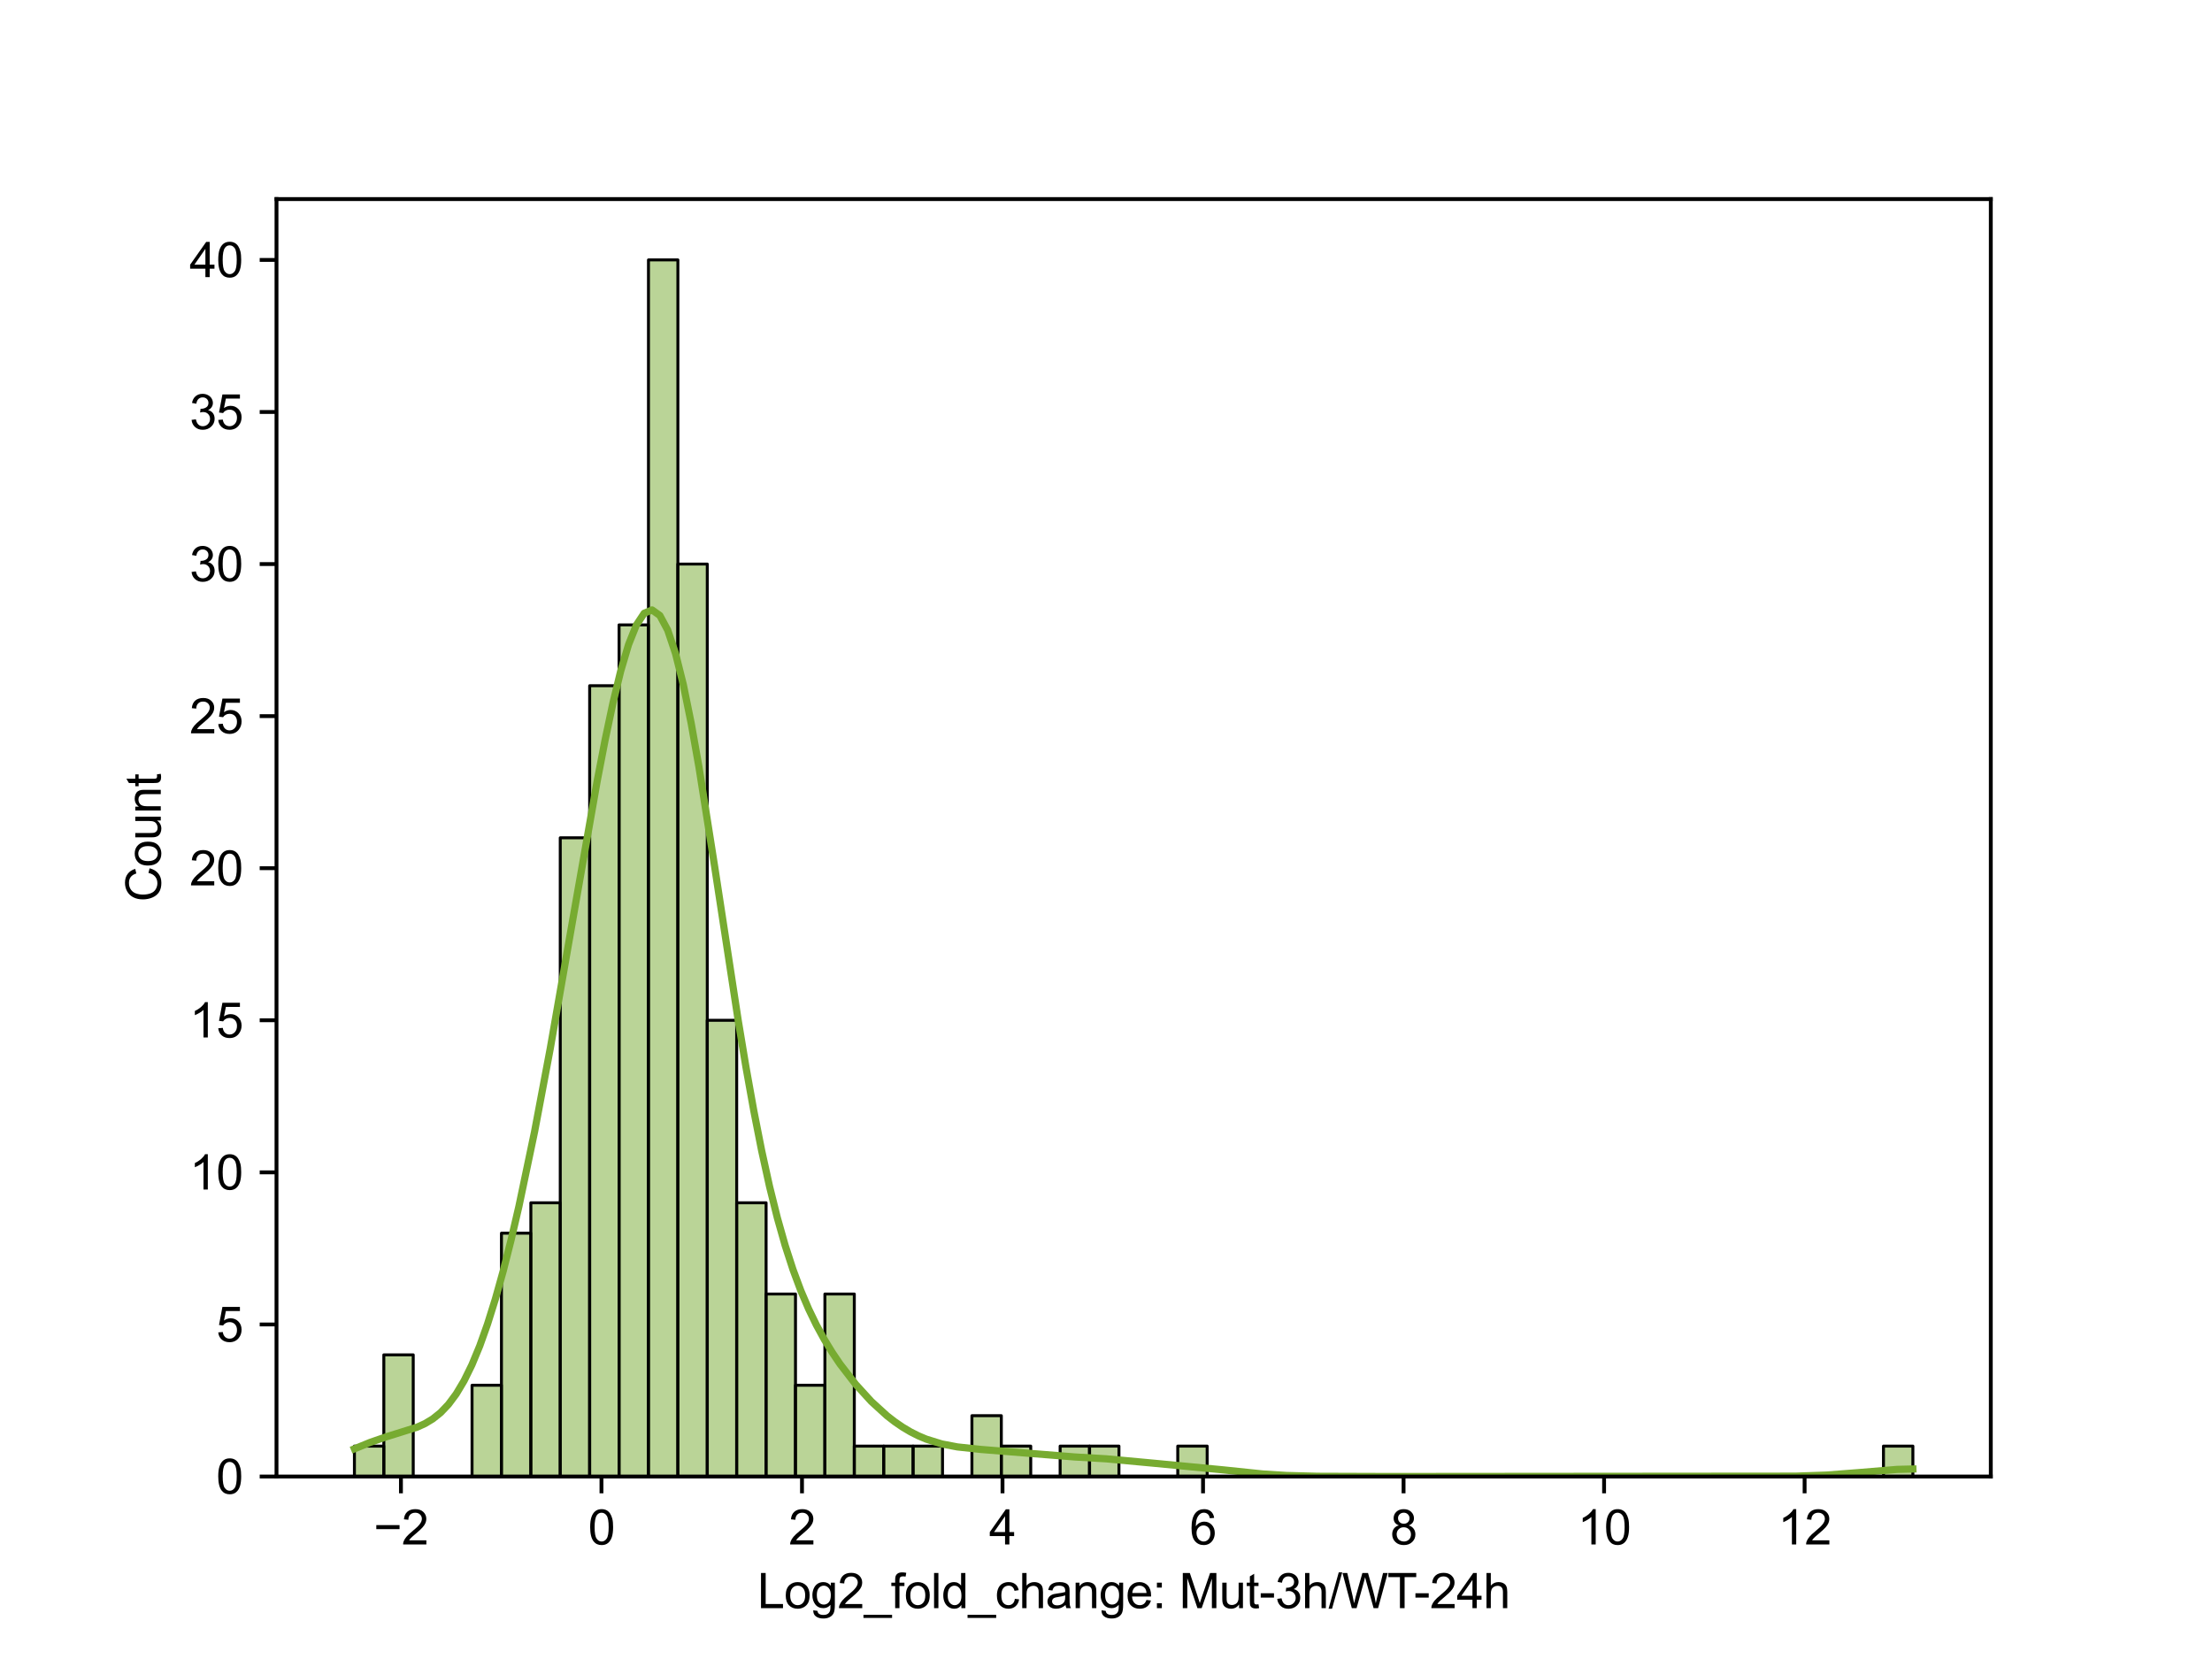 <?xml version="1.0" encoding="utf-8" standalone="no"?>
<!DOCTYPE svg PUBLIC "-//W3C//DTD SVG 1.1//EN"
  "http://www.w3.org/Graphics/SVG/1.1/DTD/svg11.dtd">
<svg xmlns:xlink="http://www.w3.org/1999/xlink" width="460.8pt" height="345.6pt" viewBox="0 0 460.8 345.6" xmlns="http://www.w3.org/2000/svg" version="1.1">
 <defs>
  <style type="text/css">*{stroke-linejoin: round; stroke-linecap: butt}</style>
 </defs>
 <g id="figure_1">
  <g id="patch_1">
   <path d="M 0 345.6 
L 460.8 345.6 
L 460.8 0 
L 0 0 
z
" style="fill: #ffffff"/>
  </g>
  <g id="axes_1">
   <g id="patch_2">
    <path d="M 57.6 307.584 
L 414.72 307.584 
L 414.72 41.472 
L 57.6 41.472 
z
" style="fill: #ffffff"/>
   </g>
   <g id="patch_3">
    <path d="M 73.833 307.584 
L 79.958 307.584 
L 79.958 301.248 
L 73.833 301.248 
z
" clip-path="url(#pc9091c7817)" style="fill: #77ab31; fill-opacity: 0.5; stroke: #000000; stroke-width: 0.613; stroke-linejoin: miter"/>
   </g>
   <g id="patch_4">
    <path d="M 79.958 307.584 
L 86.084 307.584 
L 86.084 282.24 
L 79.958 282.24 
z
" clip-path="url(#pc9091c7817)" style="fill: #77ab31; fill-opacity: 0.5; stroke: #000000; stroke-width: 0.613; stroke-linejoin: miter"/>
   </g>
   <g id="patch_5">
    <path d="M 86.084 307.584 
L 92.209 307.584 
L 92.209 307.584 
L 86.084 307.584 
z
" clip-path="url(#pc9091c7817)" style="fill: #77ab31; fill-opacity: 0.5; stroke: #000000; stroke-width: 0.613; stroke-linejoin: miter"/>
   </g>
   <g id="patch_6">
    <path d="M 92.209 307.584 
L 98.335 307.584 
L 98.335 307.584 
L 92.209 307.584 
z
" clip-path="url(#pc9091c7817)" style="fill: #77ab31; fill-opacity: 0.5; stroke: #000000; stroke-width: 0.613; stroke-linejoin: miter"/>
   </g>
   <g id="patch_7">
    <path d="M 98.335 307.584 
L 104.461 307.584 
L 104.461 288.576 
L 98.335 288.576 
z
" clip-path="url(#pc9091c7817)" style="fill: #77ab31; fill-opacity: 0.5; stroke: #000000; stroke-width: 0.613; stroke-linejoin: miter"/>
   </g>
   <g id="patch_8">
    <path d="M 104.461 307.584 
L 110.586 307.584 
L 110.586 256.896 
L 104.461 256.896 
z
" clip-path="url(#pc9091c7817)" style="fill: #77ab31; fill-opacity: 0.5; stroke: #000000; stroke-width: 0.613; stroke-linejoin: miter"/>
   </g>
   <g id="patch_9">
    <path d="M 110.586 307.584 
L 116.712 307.584 
L 116.712 250.56 
L 110.586 250.56 
z
" clip-path="url(#pc9091c7817)" style="fill: #77ab31; fill-opacity: 0.5; stroke: #000000; stroke-width: 0.613; stroke-linejoin: miter"/>
   </g>
   <g id="patch_10">
    <path d="M 116.712 307.584 
L 122.837 307.584 
L 122.837 174.528 
L 116.712 174.528 
z
" clip-path="url(#pc9091c7817)" style="fill: #77ab31; fill-opacity: 0.5; stroke: #000000; stroke-width: 0.613; stroke-linejoin: miter"/>
   </g>
   <g id="patch_11">
    <path d="M 122.837 307.584 
L 128.963 307.584 
L 128.963 142.848 
L 122.837 142.848 
z
" clip-path="url(#pc9091c7817)" style="fill: #77ab31; fill-opacity: 0.5; stroke: #000000; stroke-width: 0.613; stroke-linejoin: miter"/>
   </g>
   <g id="patch_12">
    <path d="M 128.963 307.584 
L 135.088 307.584 
L 135.088 130.176 
L 128.963 130.176 
z
" clip-path="url(#pc9091c7817)" style="fill: #77ab31; fill-opacity: 0.5; stroke: #000000; stroke-width: 0.613; stroke-linejoin: miter"/>
   </g>
   <g id="patch_13">
    <path d="M 135.088 307.584 
L 141.214 307.584 
L 141.214 54.144 
L 135.088 54.144 
z
" clip-path="url(#pc9091c7817)" style="fill: #77ab31; fill-opacity: 0.5; stroke: #000000; stroke-width: 0.613; stroke-linejoin: miter"/>
   </g>
   <g id="patch_14">
    <path d="M 141.214 307.584 
L 147.339 307.584 
L 147.339 117.504 
L 141.214 117.504 
z
" clip-path="url(#pc9091c7817)" style="fill: #77ab31; fill-opacity: 0.5; stroke: #000000; stroke-width: 0.613; stroke-linejoin: miter"/>
   </g>
   <g id="patch_15">
    <path d="M 147.339 307.584 
L 153.465 307.584 
L 153.465 212.544 
L 147.339 212.544 
z
" clip-path="url(#pc9091c7817)" style="fill: #77ab31; fill-opacity: 0.5; stroke: #000000; stroke-width: 0.613; stroke-linejoin: miter"/>
   </g>
   <g id="patch_16">
    <path d="M 153.465 307.584 
L 159.591 307.584 
L 159.591 250.56 
L 153.465 250.56 
z
" clip-path="url(#pc9091c7817)" style="fill: #77ab31; fill-opacity: 0.5; stroke: #000000; stroke-width: 0.613; stroke-linejoin: miter"/>
   </g>
   <g id="patch_17">
    <path d="M 159.591 307.584 
L 165.716 307.584 
L 165.716 269.568 
L 159.591 269.568 
z
" clip-path="url(#pc9091c7817)" style="fill: #77ab31; fill-opacity: 0.5; stroke: #000000; stroke-width: 0.613; stroke-linejoin: miter"/>
   </g>
   <g id="patch_18">
    <path d="M 165.716 307.584 
L 171.842 307.584 
L 171.842 288.576 
L 165.716 288.576 
z
" clip-path="url(#pc9091c7817)" style="fill: #77ab31; fill-opacity: 0.5; stroke: #000000; stroke-width: 0.613; stroke-linejoin: miter"/>
   </g>
   <g id="patch_19">
    <path d="M 171.842 307.584 
L 177.967 307.584 
L 177.967 269.568 
L 171.842 269.568 
z
" clip-path="url(#pc9091c7817)" style="fill: #77ab31; fill-opacity: 0.5; stroke: #000000; stroke-width: 0.613; stroke-linejoin: miter"/>
   </g>
   <g id="patch_20">
    <path d="M 177.967 307.584 
L 184.093 307.584 
L 184.093 301.248 
L 177.967 301.248 
z
" clip-path="url(#pc9091c7817)" style="fill: #77ab31; fill-opacity: 0.5; stroke: #000000; stroke-width: 0.613; stroke-linejoin: miter"/>
   </g>
   <g id="patch_21">
    <path d="M 184.093 307.584 
L 190.218 307.584 
L 190.218 301.248 
L 184.093 301.248 
z
" clip-path="url(#pc9091c7817)" style="fill: #77ab31; fill-opacity: 0.5; stroke: #000000; stroke-width: 0.613; stroke-linejoin: miter"/>
   </g>
   <g id="patch_22">
    <path d="M 190.218 307.584 
L 196.344 307.584 
L 196.344 301.248 
L 190.218 301.248 
z
" clip-path="url(#pc9091c7817)" style="fill: #77ab31; fill-opacity: 0.5; stroke: #000000; stroke-width: 0.613; stroke-linejoin: miter"/>
   </g>
   <g id="patch_23">
    <path d="M 196.344 307.584 
L 202.469 307.584 
L 202.469 307.584 
L 196.344 307.584 
z
" clip-path="url(#pc9091c7817)" style="fill: #77ab31; fill-opacity: 0.5; stroke: #000000; stroke-width: 0.613; stroke-linejoin: miter"/>
   </g>
   <g id="patch_24">
    <path d="M 202.469 307.584 
L 208.595 307.584 
L 208.595 294.912 
L 202.469 294.912 
z
" clip-path="url(#pc9091c7817)" style="fill: #77ab31; fill-opacity: 0.5; stroke: #000000; stroke-width: 0.613; stroke-linejoin: miter"/>
   </g>
   <g id="patch_25">
    <path d="M 208.595 307.584 
L 214.721 307.584 
L 214.721 301.248 
L 208.595 301.248 
z
" clip-path="url(#pc9091c7817)" style="fill: #77ab31; fill-opacity: 0.5; stroke: #000000; stroke-width: 0.613; stroke-linejoin: miter"/>
   </g>
   <g id="patch_26">
    <path d="M 214.721 307.584 
L 220.846 307.584 
L 220.846 307.584 
L 214.721 307.584 
z
" clip-path="url(#pc9091c7817)" style="fill: #77ab31; fill-opacity: 0.5; stroke: #000000; stroke-width: 0.613; stroke-linejoin: miter"/>
   </g>
   <g id="patch_27">
    <path d="M 220.846 307.584 
L 226.972 307.584 
L 226.972 301.248 
L 220.846 301.248 
z
" clip-path="url(#pc9091c7817)" style="fill: #77ab31; fill-opacity: 0.5; stroke: #000000; stroke-width: 0.613; stroke-linejoin: miter"/>
   </g>
   <g id="patch_28">
    <path d="M 226.972 307.584 
L 233.097 307.584 
L 233.097 301.248 
L 226.972 301.248 
z
" clip-path="url(#pc9091c7817)" style="fill: #77ab31; fill-opacity: 0.5; stroke: #000000; stroke-width: 0.613; stroke-linejoin: miter"/>
   </g>
   <g id="patch_29">
    <path d="M 233.097 307.584 
L 239.223 307.584 
L 239.223 307.584 
L 233.097 307.584 
z
" clip-path="url(#pc9091c7817)" style="fill: #77ab31; fill-opacity: 0.5; stroke: #000000; stroke-width: 0.613; stroke-linejoin: miter"/>
   </g>
   <g id="patch_30">
    <path d="M 239.223 307.584 
L 245.348 307.584 
L 245.348 307.584 
L 239.223 307.584 
z
" clip-path="url(#pc9091c7817)" style="fill: #77ab31; fill-opacity: 0.5; stroke: #000000; stroke-width: 0.613; stroke-linejoin: miter"/>
   </g>
   <g id="patch_31">
    <path d="M 245.348 307.584 
L 251.474 307.584 
L 251.474 301.248 
L 245.348 301.248 
z
" clip-path="url(#pc9091c7817)" style="fill: #77ab31; fill-opacity: 0.5; stroke: #000000; stroke-width: 0.613; stroke-linejoin: miter"/>
   </g>
   <g id="patch_32">
    <path d="M 251.474 307.584 
L 257.599 307.584 
L 257.599 307.584 
L 251.474 307.584 
z
" clip-path="url(#pc9091c7817)" style="fill: #77ab31; fill-opacity: 0.5; stroke: #000000; stroke-width: 0.613; stroke-linejoin: miter"/>
   </g>
   <g id="patch_33">
    <path d="M 257.599 307.584 
L 263.725 307.584 
L 263.725 307.584 
L 257.599 307.584 
z
" clip-path="url(#pc9091c7817)" style="fill: #77ab31; fill-opacity: 0.5; stroke: #000000; stroke-width: 0.613; stroke-linejoin: miter"/>
   </g>
   <g id="patch_34">
    <path d="M 263.725 307.584 
L 269.851 307.584 
L 269.851 307.584 
L 263.725 307.584 
z
" clip-path="url(#pc9091c7817)" style="fill: #77ab31; fill-opacity: 0.5; stroke: #000000; stroke-width: 0.613; stroke-linejoin: miter"/>
   </g>
   <g id="patch_35">
    <path d="M 269.851 307.584 
L 275.976 307.584 
L 275.976 307.584 
L 269.851 307.584 
z
" clip-path="url(#pc9091c7817)" style="fill: #77ab31; fill-opacity: 0.5; stroke: #000000; stroke-width: 0.613; stroke-linejoin: miter"/>
   </g>
   <g id="patch_36">
    <path d="M 275.976 307.584 
L 282.102 307.584 
L 282.102 307.584 
L 275.976 307.584 
z
" clip-path="url(#pc9091c7817)" style="fill: #77ab31; fill-opacity: 0.5; stroke: #000000; stroke-width: 0.613; stroke-linejoin: miter"/>
   </g>
   <g id="patch_37">
    <path d="M 282.102 307.584 
L 288.227 307.584 
L 288.227 307.584 
L 282.102 307.584 
z
" clip-path="url(#pc9091c7817)" style="fill: #77ab31; fill-opacity: 0.5; stroke: #000000; stroke-width: 0.613; stroke-linejoin: miter"/>
   </g>
   <g id="patch_38">
    <path d="M 288.227 307.584 
L 294.353 307.584 
L 294.353 307.584 
L 288.227 307.584 
z
" clip-path="url(#pc9091c7817)" style="fill: #77ab31; fill-opacity: 0.5; stroke: #000000; stroke-width: 0.613; stroke-linejoin: miter"/>
   </g>
   <g id="patch_39">
    <path d="M 294.353 307.584 
L 300.478 307.584 
L 300.478 307.584 
L 294.353 307.584 
z
" clip-path="url(#pc9091c7817)" style="fill: #77ab31; fill-opacity: 0.5; stroke: #000000; stroke-width: 0.613; stroke-linejoin: miter"/>
   </g>
   <g id="patch_40">
    <path d="M 300.478 307.584 
L 306.604 307.584 
L 306.604 307.584 
L 300.478 307.584 
z
" clip-path="url(#pc9091c7817)" style="fill: #77ab31; fill-opacity: 0.5; stroke: #000000; stroke-width: 0.613; stroke-linejoin: miter"/>
   </g>
   <g id="patch_41">
    <path d="M 306.604 307.584 
L 312.729 307.584 
L 312.729 307.584 
L 306.604 307.584 
z
" clip-path="url(#pc9091c7817)" style="fill: #77ab31; fill-opacity: 0.5; stroke: #000000; stroke-width: 0.613; stroke-linejoin: miter"/>
   </g>
   <g id="patch_42">
    <path d="M 312.729 307.584 
L 318.855 307.584 
L 318.855 307.584 
L 312.729 307.584 
z
" clip-path="url(#pc9091c7817)" style="fill: #77ab31; fill-opacity: 0.5; stroke: #000000; stroke-width: 0.613; stroke-linejoin: miter"/>
   </g>
   <g id="patch_43">
    <path d="M 318.855 307.584 
L 324.981 307.584 
L 324.981 307.584 
L 318.855 307.584 
z
" clip-path="url(#pc9091c7817)" style="fill: #77ab31; fill-opacity: 0.5; stroke: #000000; stroke-width: 0.613; stroke-linejoin: miter"/>
   </g>
   <g id="patch_44">
    <path d="M 324.981 307.584 
L 331.106 307.584 
L 331.106 307.584 
L 324.981 307.584 
z
" clip-path="url(#pc9091c7817)" style="fill: #77ab31; fill-opacity: 0.5; stroke: #000000; stroke-width: 0.613; stroke-linejoin: miter"/>
   </g>
   <g id="patch_45">
    <path d="M 331.106 307.584 
L 337.232 307.584 
L 337.232 307.584 
L 331.106 307.584 
z
" clip-path="url(#pc9091c7817)" style="fill: #77ab31; fill-opacity: 0.5; stroke: #000000; stroke-width: 0.613; stroke-linejoin: miter"/>
   </g>
   <g id="patch_46">
    <path d="M 337.232 307.584 
L 343.357 307.584 
L 343.357 307.584 
L 337.232 307.584 
z
" clip-path="url(#pc9091c7817)" style="fill: #77ab31; fill-opacity: 0.5; stroke: #000000; stroke-width: 0.613; stroke-linejoin: miter"/>
   </g>
   <g id="patch_47">
    <path d="M 343.357 307.584 
L 349.483 307.584 
L 349.483 307.584 
L 343.357 307.584 
z
" clip-path="url(#pc9091c7817)" style="fill: #77ab31; fill-opacity: 0.5; stroke: #000000; stroke-width: 0.613; stroke-linejoin: miter"/>
   </g>
   <g id="patch_48">
    <path d="M 349.483 307.584 
L 355.608 307.584 
L 355.608 307.584 
L 349.483 307.584 
z
" clip-path="url(#pc9091c7817)" style="fill: #77ab31; fill-opacity: 0.5; stroke: #000000; stroke-width: 0.613; stroke-linejoin: miter"/>
   </g>
   <g id="patch_49">
    <path d="M 355.608 307.584 
L 361.734 307.584 
L 361.734 307.584 
L 355.608 307.584 
z
" clip-path="url(#pc9091c7817)" style="fill: #77ab31; fill-opacity: 0.5; stroke: #000000; stroke-width: 0.613; stroke-linejoin: miter"/>
   </g>
   <g id="patch_50">
    <path d="M 361.734 307.584 
L 367.859 307.584 
L 367.859 307.584 
L 361.734 307.584 
z
" clip-path="url(#pc9091c7817)" style="fill: #77ab31; fill-opacity: 0.5; stroke: #000000; stroke-width: 0.613; stroke-linejoin: miter"/>
   </g>
   <g id="patch_51">
    <path d="M 367.859 307.584 
L 373.985 307.584 
L 373.985 307.584 
L 367.859 307.584 
z
" clip-path="url(#pc9091c7817)" style="fill: #77ab31; fill-opacity: 0.5; stroke: #000000; stroke-width: 0.613; stroke-linejoin: miter"/>
   </g>
   <g id="patch_52">
    <path d="M 373.985 307.584 
L 380.111 307.584 
L 380.111 307.584 
L 373.985 307.584 
z
" clip-path="url(#pc9091c7817)" style="fill: #77ab31; fill-opacity: 0.5; stroke: #000000; stroke-width: 0.613; stroke-linejoin: miter"/>
   </g>
   <g id="patch_53">
    <path d="M 380.111 307.584 
L 386.236 307.584 
L 386.236 307.584 
L 380.111 307.584 
z
" clip-path="url(#pc9091c7817)" style="fill: #77ab31; fill-opacity: 0.5; stroke: #000000; stroke-width: 0.613; stroke-linejoin: miter"/>
   </g>
   <g id="patch_54">
    <path d="M 386.236 307.584 
L 392.362 307.584 
L 392.362 307.584 
L 386.236 307.584 
z
" clip-path="url(#pc9091c7817)" style="fill: #77ab31; fill-opacity: 0.5; stroke: #000000; stroke-width: 0.613; stroke-linejoin: miter"/>
   </g>
   <g id="patch_55">
    <path d="M 392.362 307.584 
L 398.487 307.584 
L 398.487 301.248 
L 392.362 301.248 
z
" clip-path="url(#pc9091c7817)" style="fill: #77ab31; fill-opacity: 0.5; stroke: #000000; stroke-width: 0.613; stroke-linejoin: miter"/>
   </g>
   <g id="matplotlib.axis_1">
    <g id="xtick_1">
     <g id="line2d_1">
      <defs>
       <path id="m78fedecdd2" d="M 0 0 
L 0 3.5 
" style="stroke: #000000; stroke-width: 0.8"/>
      </defs>
      <g>
       <use xlink:href="#m78fedecdd2" x="83.524" y="307.584" style="stroke: #000000; stroke-width: 0.8"/>
      </g>
     </g>
     <g id="text_1">
      <!-- −2 -->
      <g transform="translate(77.824 321.742) scale(0.1 -0.1)">
       <defs>
        <path id="ArialMT-2212" d="M 3381 1997 
L 356 1997 
L 356 2522 
L 3381 2522 
L 3381 1997 
z
" transform="scale(0.016)"/>
        <path id="ArialMT-32" d="M 3222 541 
L 3222 0 
L 194 0 
Q 188 203 259 391 
Q 375 700 629 1000 
Q 884 1300 1366 1694 
Q 2113 2306 2375 2664 
Q 2638 3022 2638 3341 
Q 2638 3675 2398 3904 
Q 2159 4134 1775 4134 
Q 1369 4134 1125 3890 
Q 881 3647 878 3216 
L 300 3275 
Q 359 3922 746 4261 
Q 1134 4600 1788 4600 
Q 2447 4600 2831 4234 
Q 3216 3869 3216 3328 
Q 3216 3053 3103 2787 
Q 2991 2522 2730 2228 
Q 2469 1934 1863 1422 
Q 1356 997 1212 845 
Q 1069 694 975 541 
L 3222 541 
z
" transform="scale(0.016)"/>
       </defs>
       <use xlink:href="#ArialMT-2212"/>
       <use xlink:href="#ArialMT-32" x="58.398"/>
      </g>
     </g>
    </g>
    <g id="xtick_2">
     <g id="line2d_2">
      <g>
       <use xlink:href="#m78fedecdd2" x="125.297" y="307.584" style="stroke: #000000; stroke-width: 0.8"/>
      </g>
     </g>
     <g id="text_2">
      <!-- 0 -->
      <g transform="translate(122.517 321.742) scale(0.1 -0.1)">
       <defs>
        <path id="ArialMT-30" d="M 266 2259 
Q 266 3072 433 3567 
Q 600 4063 929 4331 
Q 1259 4600 1759 4600 
Q 2128 4600 2406 4451 
Q 2684 4303 2865 4023 
Q 3047 3744 3150 3342 
Q 3253 2941 3253 2259 
Q 3253 1453 3087 958 
Q 2922 463 2592 192 
Q 2263 -78 1759 -78 
Q 1097 -78 719 397 
Q 266 969 266 2259 
z
M 844 2259 
Q 844 1131 1108 757 
Q 1372 384 1759 384 
Q 2147 384 2411 759 
Q 2675 1134 2675 2259 
Q 2675 3391 2411 3762 
Q 2147 4134 1753 4134 
Q 1366 4134 1134 3806 
Q 844 3388 844 2259 
z
" transform="scale(0.016)"/>
       </defs>
       <use xlink:href="#ArialMT-30"/>
      </g>
     </g>
    </g>
    <g id="xtick_3">
     <g id="line2d_3">
      <g>
       <use xlink:href="#m78fedecdd2" x="167.07" y="307.584" style="stroke: #000000; stroke-width: 0.8"/>
      </g>
     </g>
     <g id="text_3">
      <!-- 2 -->
      <g transform="translate(164.289 321.742) scale(0.1 -0.1)">
       <use xlink:href="#ArialMT-32"/>
      </g>
     </g>
    </g>
    <g id="xtick_4">
     <g id="line2d_4">
      <g>
       <use xlink:href="#m78fedecdd2" x="208.842" y="307.584" style="stroke: #000000; stroke-width: 0.8"/>
      </g>
     </g>
     <g id="text_4">
      <!-- 4 -->
      <g transform="translate(206.062 321.742) scale(0.1 -0.1)">
       <defs>
        <path id="ArialMT-34" d="M 2069 0 
L 2069 1097 
L 81 1097 
L 81 1613 
L 2172 4581 
L 2631 4581 
L 2631 1613 
L 3250 1613 
L 3250 1097 
L 2631 1097 
L 2631 0 
L 2069 0 
z
M 2069 1613 
L 2069 3678 
L 634 1613 
L 2069 1613 
z
" transform="scale(0.016)"/>
       </defs>
       <use xlink:href="#ArialMT-34"/>
      </g>
     </g>
    </g>
    <g id="xtick_5">
     <g id="line2d_5">
      <g>
       <use xlink:href="#m78fedecdd2" x="250.615" y="307.584" style="stroke: #000000; stroke-width: 0.8"/>
      </g>
     </g>
     <g id="text_5">
      <!-- 6 -->
      <g transform="translate(247.834 321.742) scale(0.1 -0.1)">
       <defs>
        <path id="ArialMT-36" d="M 3184 3459 
L 2625 3416 
Q 2550 3747 2413 3897 
Q 2184 4138 1850 4138 
Q 1581 4138 1378 3988 
Q 1113 3794 959 3422 
Q 806 3050 800 2363 
Q 1003 2672 1297 2822 
Q 1591 2972 1913 2972 
Q 2475 2972 2870 2558 
Q 3266 2144 3266 1488 
Q 3266 1056 3080 686 
Q 2894 316 2569 119 
Q 2244 -78 1831 -78 
Q 1128 -78 684 439 
Q 241 956 241 2144 
Q 241 3472 731 4075 
Q 1159 4600 1884 4600 
Q 2425 4600 2770 4297 
Q 3116 3994 3184 3459 
z
M 888 1484 
Q 888 1194 1011 928 
Q 1134 663 1356 523 
Q 1578 384 1822 384 
Q 2178 384 2434 671 
Q 2691 959 2691 1453 
Q 2691 1928 2437 2201 
Q 2184 2475 1800 2475 
Q 1419 2475 1153 2201 
Q 888 1928 888 1484 
z
" transform="scale(0.016)"/>
       </defs>
       <use xlink:href="#ArialMT-36"/>
      </g>
     </g>
    </g>
    <g id="xtick_6">
     <g id="line2d_6">
      <g>
       <use xlink:href="#m78fedecdd2" x="292.388" y="307.584" style="stroke: #000000; stroke-width: 0.8"/>
      </g>
     </g>
     <g id="text_6">
      <!-- 8 -->
      <g transform="translate(289.607 321.742) scale(0.1 -0.1)">
       <defs>
        <path id="ArialMT-38" d="M 1131 2484 
Q 781 2613 612 2850 
Q 444 3088 444 3419 
Q 444 3919 803 4259 
Q 1163 4600 1759 4600 
Q 2359 4600 2725 4251 
Q 3091 3903 3091 3403 
Q 3091 3084 2923 2848 
Q 2756 2613 2416 2484 
Q 2838 2347 3058 2040 
Q 3278 1734 3278 1309 
Q 3278 722 2862 322 
Q 2447 -78 1769 -78 
Q 1091 -78 675 323 
Q 259 725 259 1325 
Q 259 1772 486 2073 
Q 713 2375 1131 2484 
z
M 1019 3438 
Q 1019 3113 1228 2906 
Q 1438 2700 1772 2700 
Q 2097 2700 2305 2904 
Q 2513 3109 2513 3406 
Q 2513 3716 2298 3927 
Q 2084 4138 1766 4138 
Q 1444 4138 1231 3931 
Q 1019 3725 1019 3438 
z
M 838 1322 
Q 838 1081 952 856 
Q 1066 631 1291 507 
Q 1516 384 1775 384 
Q 2178 384 2440 643 
Q 2703 903 2703 1303 
Q 2703 1709 2433 1975 
Q 2163 2241 1756 2241 
Q 1359 2241 1098 1978 
Q 838 1716 838 1322 
z
" transform="scale(0.016)"/>
       </defs>
       <use xlink:href="#ArialMT-38"/>
      </g>
     </g>
    </g>
    <g id="xtick_7">
     <g id="line2d_7">
      <g>
       <use xlink:href="#m78fedecdd2" x="334.16" y="307.584" style="stroke: #000000; stroke-width: 0.8"/>
      </g>
     </g>
     <g id="text_7">
      <!-- 10 -->
      <g transform="translate(328.599 321.742) scale(0.1 -0.1)">
       <defs>
        <path id="ArialMT-31" d="M 2384 0 
L 1822 0 
L 1822 3584 
Q 1619 3391 1289 3197 
Q 959 3003 697 2906 
L 697 3450 
Q 1169 3672 1522 3987 
Q 1875 4303 2022 4600 
L 2384 4600 
L 2384 0 
z
" transform="scale(0.016)"/>
       </defs>
       <use xlink:href="#ArialMT-31"/>
       <use xlink:href="#ArialMT-30" x="55.615"/>
      </g>
     </g>
    </g>
    <g id="xtick_8">
     <g id="line2d_8">
      <g>
       <use xlink:href="#m78fedecdd2" x="375.933" y="307.584" style="stroke: #000000; stroke-width: 0.8"/>
      </g>
     </g>
     <g id="text_8">
      <!-- 12 -->
      <g transform="translate(370.372 321.742) scale(0.1 -0.1)">
       <use xlink:href="#ArialMT-31"/>
       <use xlink:href="#ArialMT-32" x="55.615"/>
      </g>
     </g>
    </g>
    <g id="text_9">
     <!-- Log2_fold_change: Mut-3h/WT-24h -->
     <g transform="translate(157.782 335.009) scale(0.1 -0.1)">
      <defs>
       <path id="ArialMT-4c" d="M 469 0 
L 469 4581 
L 1075 4581 
L 1075 541 
L 3331 541 
L 3331 0 
L 469 0 
z
" transform="scale(0.016)"/>
       <path id="ArialMT-6f" d="M 213 1659 
Q 213 2581 725 3025 
Q 1153 3394 1769 3394 
Q 2453 3394 2887 2945 
Q 3322 2497 3322 1706 
Q 3322 1066 3130 698 
Q 2938 331 2570 128 
Q 2203 -75 1769 -75 
Q 1072 -75 642 372 
Q 213 819 213 1659 
z
M 791 1659 
Q 791 1022 1069 705 
Q 1347 388 1769 388 
Q 2188 388 2466 706 
Q 2744 1025 2744 1678 
Q 2744 2294 2464 2611 
Q 2184 2928 1769 2928 
Q 1347 2928 1069 2612 
Q 791 2297 791 1659 
z
" transform="scale(0.016)"/>
       <path id="ArialMT-67" d="M 319 -275 
L 866 -356 
Q 900 -609 1056 -725 
Q 1266 -881 1628 -881 
Q 2019 -881 2231 -725 
Q 2444 -569 2519 -288 
Q 2563 -116 2559 434 
Q 2191 0 1641 0 
Q 956 0 581 494 
Q 206 988 206 1678 
Q 206 2153 378 2554 
Q 550 2956 876 3175 
Q 1203 3394 1644 3394 
Q 2231 3394 2613 2919 
L 2613 3319 
L 3131 3319 
L 3131 450 
Q 3131 -325 2973 -648 
Q 2816 -972 2473 -1159 
Q 2131 -1347 1631 -1347 
Q 1038 -1347 672 -1080 
Q 306 -813 319 -275 
z
M 784 1719 
Q 784 1066 1043 766 
Q 1303 466 1694 466 
Q 2081 466 2343 764 
Q 2606 1063 2606 1700 
Q 2606 2309 2336 2618 
Q 2066 2928 1684 2928 
Q 1309 2928 1046 2623 
Q 784 2319 784 1719 
z
" transform="scale(0.016)"/>
       <path id="ArialMT-5f" d="M -97 -1272 
L -97 -866 
L 3631 -866 
L 3631 -1272 
L -97 -1272 
z
" transform="scale(0.016)"/>
       <path id="ArialMT-66" d="M 556 0 
L 556 2881 
L 59 2881 
L 59 3319 
L 556 3319 
L 556 3672 
Q 556 4006 616 4169 
Q 697 4388 901 4523 
Q 1106 4659 1475 4659 
Q 1713 4659 2000 4603 
L 1916 4113 
Q 1741 4144 1584 4144 
Q 1328 4144 1222 4034 
Q 1116 3925 1116 3625 
L 1116 3319 
L 1763 3319 
L 1763 2881 
L 1116 2881 
L 1116 0 
L 556 0 
z
" transform="scale(0.016)"/>
       <path id="ArialMT-6c" d="M 409 0 
L 409 4581 
L 972 4581 
L 972 0 
L 409 0 
z
" transform="scale(0.016)"/>
       <path id="ArialMT-64" d="M 2575 0 
L 2575 419 
Q 2259 -75 1647 -75 
Q 1250 -75 917 144 
Q 584 363 401 755 
Q 219 1147 219 1656 
Q 219 2153 384 2558 
Q 550 2963 881 3178 
Q 1213 3394 1622 3394 
Q 1922 3394 2156 3267 
Q 2391 3141 2538 2938 
L 2538 4581 
L 3097 4581 
L 3097 0 
L 2575 0 
z
M 797 1656 
Q 797 1019 1065 703 
Q 1334 388 1700 388 
Q 2069 388 2326 689 
Q 2584 991 2584 1609 
Q 2584 2291 2321 2609 
Q 2059 2928 1675 2928 
Q 1300 2928 1048 2622 
Q 797 2316 797 1656 
z
" transform="scale(0.016)"/>
       <path id="ArialMT-63" d="M 2588 1216 
L 3141 1144 
Q 3050 572 2676 248 
Q 2303 -75 1759 -75 
Q 1078 -75 664 370 
Q 250 816 250 1647 
Q 250 2184 428 2587 
Q 606 2991 970 3192 
Q 1334 3394 1763 3394 
Q 2303 3394 2647 3120 
Q 2991 2847 3088 2344 
L 2541 2259 
Q 2463 2594 2264 2762 
Q 2066 2931 1784 2931 
Q 1359 2931 1093 2626 
Q 828 2322 828 1663 
Q 828 994 1084 691 
Q 1341 388 1753 388 
Q 2084 388 2306 591 
Q 2528 794 2588 1216 
z
" transform="scale(0.016)"/>
       <path id="ArialMT-68" d="M 422 0 
L 422 4581 
L 984 4581 
L 984 2938 
Q 1378 3394 1978 3394 
Q 2347 3394 2619 3248 
Q 2891 3103 3008 2847 
Q 3125 2591 3125 2103 
L 3125 0 
L 2563 0 
L 2563 2103 
Q 2563 2525 2380 2717 
Q 2197 2909 1863 2909 
Q 1613 2909 1392 2779 
Q 1172 2650 1078 2428 
Q 984 2206 984 1816 
L 984 0 
L 422 0 
z
" transform="scale(0.016)"/>
       <path id="ArialMT-61" d="M 2588 409 
Q 2275 144 1986 34 
Q 1697 -75 1366 -75 
Q 819 -75 525 192 
Q 231 459 231 875 
Q 231 1119 342 1320 
Q 453 1522 633 1644 
Q 813 1766 1038 1828 
Q 1203 1872 1538 1913 
Q 2219 1994 2541 2106 
Q 2544 2222 2544 2253 
Q 2544 2597 2384 2738 
Q 2169 2928 1744 2928 
Q 1347 2928 1158 2789 
Q 969 2650 878 2297 
L 328 2372 
Q 403 2725 575 2942 
Q 747 3159 1072 3276 
Q 1397 3394 1825 3394 
Q 2250 3394 2515 3294 
Q 2781 3194 2906 3042 
Q 3031 2891 3081 2659 
Q 3109 2516 3109 2141 
L 3109 1391 
Q 3109 606 3145 398 
Q 3181 191 3288 0 
L 2700 0 
Q 2613 175 2588 409 
z
M 2541 1666 
Q 2234 1541 1622 1453 
Q 1275 1403 1131 1340 
Q 988 1278 909 1158 
Q 831 1038 831 891 
Q 831 666 1001 516 
Q 1172 366 1500 366 
Q 1825 366 2078 508 
Q 2331 650 2450 897 
Q 2541 1088 2541 1459 
L 2541 1666 
z
" transform="scale(0.016)"/>
       <path id="ArialMT-6e" d="M 422 0 
L 422 3319 
L 928 3319 
L 928 2847 
Q 1294 3394 1984 3394 
Q 2284 3394 2536 3286 
Q 2788 3178 2913 3003 
Q 3038 2828 3088 2588 
Q 3119 2431 3119 2041 
L 3119 0 
L 2556 0 
L 2556 2019 
Q 2556 2363 2490 2533 
Q 2425 2703 2258 2804 
Q 2091 2906 1866 2906 
Q 1506 2906 1245 2678 
Q 984 2450 984 1813 
L 984 0 
L 422 0 
z
" transform="scale(0.016)"/>
       <path id="ArialMT-65" d="M 2694 1069 
L 3275 997 
Q 3138 488 2766 206 
Q 2394 -75 1816 -75 
Q 1088 -75 661 373 
Q 234 822 234 1631 
Q 234 2469 665 2931 
Q 1097 3394 1784 3394 
Q 2450 3394 2872 2941 
Q 3294 2488 3294 1666 
Q 3294 1616 3291 1516 
L 816 1516 
Q 847 969 1125 678 
Q 1403 388 1819 388 
Q 2128 388 2347 550 
Q 2566 713 2694 1069 
z
M 847 1978 
L 2700 1978 
Q 2663 2397 2488 2606 
Q 2219 2931 1791 2931 
Q 1403 2931 1139 2672 
Q 875 2413 847 1978 
z
" transform="scale(0.016)"/>
       <path id="ArialMT-3a" d="M 578 2678 
L 578 3319 
L 1219 3319 
L 1219 2678 
L 578 2678 
z
M 578 0 
L 578 641 
L 1219 641 
L 1219 0 
L 578 0 
z
" transform="scale(0.016)"/>
       <path id="ArialMT-20" transform="scale(0.016)"/>
       <path id="ArialMT-4d" d="M 475 0 
L 475 4581 
L 1388 4581 
L 2472 1338 
Q 2622 884 2691 659 
Q 2769 909 2934 1394 
L 4031 4581 
L 4847 4581 
L 4847 0 
L 4263 0 
L 4263 3834 
L 2931 0 
L 2384 0 
L 1059 3900 
L 1059 0 
L 475 0 
z
" transform="scale(0.016)"/>
       <path id="ArialMT-75" d="M 2597 0 
L 2597 488 
Q 2209 -75 1544 -75 
Q 1250 -75 995 37 
Q 741 150 617 320 
Q 494 491 444 738 
Q 409 903 409 1263 
L 409 3319 
L 972 3319 
L 972 1478 
Q 972 1038 1006 884 
Q 1059 663 1231 536 
Q 1403 409 1656 409 
Q 1909 409 2131 539 
Q 2353 669 2445 892 
Q 2538 1116 2538 1541 
L 2538 3319 
L 3100 3319 
L 3100 0 
L 2597 0 
z
" transform="scale(0.016)"/>
       <path id="ArialMT-74" d="M 1650 503 
L 1731 6 
Q 1494 -44 1306 -44 
Q 1000 -44 831 53 
Q 663 150 594 308 
Q 525 466 525 972 
L 525 2881 
L 113 2881 
L 113 3319 
L 525 3319 
L 525 4141 
L 1084 4478 
L 1084 3319 
L 1650 3319 
L 1650 2881 
L 1084 2881 
L 1084 941 
Q 1084 700 1114 631 
Q 1144 563 1211 522 
Q 1278 481 1403 481 
Q 1497 481 1650 503 
z
" transform="scale(0.016)"/>
       <path id="ArialMT-2d" d="M 203 1375 
L 203 1941 
L 1931 1941 
L 1931 1375 
L 203 1375 
z
" transform="scale(0.016)"/>
       <path id="ArialMT-33" d="M 269 1209 
L 831 1284 
Q 928 806 1161 595 
Q 1394 384 1728 384 
Q 2125 384 2398 659 
Q 2672 934 2672 1341 
Q 2672 1728 2419 1979 
Q 2166 2231 1775 2231 
Q 1616 2231 1378 2169 
L 1441 2663 
Q 1497 2656 1531 2656 
Q 1891 2656 2178 2843 
Q 2466 3031 2466 3422 
Q 2466 3731 2256 3934 
Q 2047 4138 1716 4138 
Q 1388 4138 1169 3931 
Q 950 3725 888 3313 
L 325 3413 
Q 428 3978 793 4289 
Q 1159 4600 1703 4600 
Q 2078 4600 2393 4439 
Q 2709 4278 2876 4000 
Q 3044 3722 3044 3409 
Q 3044 3113 2884 2869 
Q 2725 2625 2413 2481 
Q 2819 2388 3044 2092 
Q 3269 1797 3269 1353 
Q 3269 753 2831 336 
Q 2394 -81 1725 -81 
Q 1122 -81 723 278 
Q 325 638 269 1209 
z
" transform="scale(0.016)"/>
       <path id="ArialMT-2f" d="M 0 -78 
L 1328 4659 
L 1778 4659 
L 453 -78 
L 0 -78 
z
" transform="scale(0.016)"/>
       <path id="ArialMT-57" d="M 1294 0 
L 78 4581 
L 700 4581 
L 1397 1578 
Q 1509 1106 1591 641 
Q 1766 1375 1797 1488 
L 2669 4581 
L 3400 4581 
L 4056 2263 
Q 4303 1400 4413 641 
Q 4500 1075 4641 1638 
L 5359 4581 
L 5969 4581 
L 4713 0 
L 4128 0 
L 3163 3491 
Q 3041 3928 3019 4028 
Q 2947 3713 2884 3491 
L 1913 0 
L 1294 0 
z
" transform="scale(0.016)"/>
       <path id="ArialMT-54" d="M 1659 0 
L 1659 4041 
L 150 4041 
L 150 4581 
L 3781 4581 
L 3781 4041 
L 2266 4041 
L 2266 0 
L 1659 0 
z
" transform="scale(0.016)"/>
      </defs>
      <use xlink:href="#ArialMT-4c"/>
      <use xlink:href="#ArialMT-6f" x="55.615"/>
      <use xlink:href="#ArialMT-67" x="111.23"/>
      <use xlink:href="#ArialMT-32" x="166.846"/>
      <use xlink:href="#ArialMT-5f" x="222.461"/>
      <use xlink:href="#ArialMT-66" x="278.076"/>
      <use xlink:href="#ArialMT-6f" x="305.859"/>
      <use xlink:href="#ArialMT-6c" x="361.475"/>
      <use xlink:href="#ArialMT-64" x="383.691"/>
      <use xlink:href="#ArialMT-5f" x="439.307"/>
      <use xlink:href="#ArialMT-63" x="494.922"/>
      <use xlink:href="#ArialMT-68" x="544.922"/>
      <use xlink:href="#ArialMT-61" x="600.537"/>
      <use xlink:href="#ArialMT-6e" x="656.152"/>
      <use xlink:href="#ArialMT-67" x="711.768"/>
      <use xlink:href="#ArialMT-65" x="767.383"/>
      <use xlink:href="#ArialMT-3a" x="822.998"/>
      <use xlink:href="#ArialMT-20" x="850.781"/>
      <use xlink:href="#ArialMT-4d" x="878.564"/>
      <use xlink:href="#ArialMT-75" x="961.865"/>
      <use xlink:href="#ArialMT-74" x="1017.48"/>
      <use xlink:href="#ArialMT-2d" x="1045.264"/>
      <use xlink:href="#ArialMT-33" x="1078.564"/>
      <use xlink:href="#ArialMT-68" x="1134.18"/>
      <use xlink:href="#ArialMT-2f" x="1189.795"/>
      <use xlink:href="#ArialMT-57" x="1217.578"/>
      <use xlink:href="#ArialMT-54" x="1311.963"/>
      <use xlink:href="#ArialMT-2d" x="1367.547"/>
      <use xlink:href="#ArialMT-32" x="1400.848"/>
      <use xlink:href="#ArialMT-34" x="1456.463"/>
      <use xlink:href="#ArialMT-68" x="1512.078"/>
     </g>
    </g>
   </g>
   <g id="matplotlib.axis_2">
    <g id="ytick_1">
     <g id="line2d_9">
      <defs>
       <path id="m6935fe7345" d="M 0 0 
L -3.5 0 
" style="stroke: #000000; stroke-width: 0.8"/>
      </defs>
      <g>
       <use xlink:href="#m6935fe7345" x="57.6" y="307.584" style="stroke: #000000; stroke-width: 0.8"/>
      </g>
     </g>
     <g id="text_10">
      <!-- 0 -->
      <g transform="translate(45.039 311.163) scale(0.1 -0.1)">
       <use xlink:href="#ArialMT-30"/>
      </g>
     </g>
    </g>
    <g id="ytick_2">
     <g id="line2d_10">
      <g>
       <use xlink:href="#m6935fe7345" x="57.6" y="275.904" style="stroke: #000000; stroke-width: 0.8"/>
      </g>
     </g>
     <g id="text_11">
      <!-- 5 -->
      <g transform="translate(45.039 279.483) scale(0.1 -0.1)">
       <defs>
        <path id="ArialMT-35" d="M 266 1200 
L 856 1250 
Q 922 819 1161 601 
Q 1400 384 1738 384 
Q 2144 384 2425 690 
Q 2706 997 2706 1503 
Q 2706 1984 2436 2262 
Q 2166 2541 1728 2541 
Q 1456 2541 1237 2417 
Q 1019 2294 894 2097 
L 366 2166 
L 809 4519 
L 3088 4519 
L 3088 3981 
L 1259 3981 
L 1013 2750 
Q 1425 3038 1878 3038 
Q 2478 3038 2890 2622 
Q 3303 2206 3303 1553 
Q 3303 931 2941 478 
Q 2500 -78 1738 -78 
Q 1113 -78 717 272 
Q 322 622 266 1200 
z
" transform="scale(0.016)"/>
       </defs>
       <use xlink:href="#ArialMT-35"/>
      </g>
     </g>
    </g>
    <g id="ytick_3">
     <g id="line2d_11">
      <g>
       <use xlink:href="#m6935fe7345" x="57.6" y="244.224" style="stroke: #000000; stroke-width: 0.8"/>
      </g>
     </g>
     <g id="text_12">
      <!-- 10 -->
      <g transform="translate(39.478 247.803) scale(0.1 -0.1)">
       <use xlink:href="#ArialMT-31"/>
       <use xlink:href="#ArialMT-30" x="55.615"/>
      </g>
     </g>
    </g>
    <g id="ytick_4">
     <g id="line2d_12">
      <g>
       <use xlink:href="#m6935fe7345" x="57.6" y="212.544" style="stroke: #000000; stroke-width: 0.8"/>
      </g>
     </g>
     <g id="text_13">
      <!-- 15 -->
      <g transform="translate(39.478 216.123) scale(0.1 -0.1)">
       <use xlink:href="#ArialMT-31"/>
       <use xlink:href="#ArialMT-35" x="55.615"/>
      </g>
     </g>
    </g>
    <g id="ytick_5">
     <g id="line2d_13">
      <g>
       <use xlink:href="#m6935fe7345" x="57.6" y="180.864" style="stroke: #000000; stroke-width: 0.8"/>
      </g>
     </g>
     <g id="text_14">
      <!-- 20 -->
      <g transform="translate(39.478 184.443) scale(0.1 -0.1)">
       <use xlink:href="#ArialMT-32"/>
       <use xlink:href="#ArialMT-30" x="55.615"/>
      </g>
     </g>
    </g>
    <g id="ytick_6">
     <g id="line2d_14">
      <g>
       <use xlink:href="#m6935fe7345" x="57.6" y="149.184" style="stroke: #000000; stroke-width: 0.8"/>
      </g>
     </g>
     <g id="text_15">
      <!-- 25 -->
      <g transform="translate(39.478 152.763) scale(0.1 -0.1)">
       <use xlink:href="#ArialMT-32"/>
       <use xlink:href="#ArialMT-35" x="55.615"/>
      </g>
     </g>
    </g>
    <g id="ytick_7">
     <g id="line2d_15">
      <g>
       <use xlink:href="#m6935fe7345" x="57.6" y="117.504" style="stroke: #000000; stroke-width: 0.8"/>
      </g>
     </g>
     <g id="text_16">
      <!-- 30 -->
      <g transform="translate(39.478 121.083) scale(0.1 -0.1)">
       <use xlink:href="#ArialMT-33"/>
       <use xlink:href="#ArialMT-30" x="55.615"/>
      </g>
     </g>
    </g>
    <g id="ytick_8">
     <g id="line2d_16">
      <g>
       <use xlink:href="#m6935fe7345" x="57.6" y="85.824" style="stroke: #000000; stroke-width: 0.8"/>
      </g>
     </g>
     <g id="text_17">
      <!-- 35 -->
      <g transform="translate(39.478 89.403) scale(0.1 -0.1)">
       <use xlink:href="#ArialMT-33"/>
       <use xlink:href="#ArialMT-35" x="55.615"/>
      </g>
     </g>
    </g>
    <g id="ytick_9">
     <g id="line2d_17">
      <g>
       <use xlink:href="#m6935fe7345" x="57.6" y="54.144" style="stroke: #000000; stroke-width: 0.8"/>
      </g>
     </g>
     <g id="text_18">
      <!-- 40 -->
      <g transform="translate(39.478 57.723) scale(0.1 -0.1)">
       <use xlink:href="#ArialMT-34"/>
       <use xlink:href="#ArialMT-30" x="55.615"/>
      </g>
     </g>
    </g>
    <g id="text_19">
     <!-- Count -->
     <g transform="translate(33.491 187.869) rotate(-90) scale(0.1 -0.1)">
      <defs>
       <path id="ArialMT-43" d="M 3763 1606 
L 4369 1453 
Q 4178 706 3683 314 
Q 3188 -78 2472 -78 
Q 1731 -78 1267 223 
Q 803 525 561 1097 
Q 319 1669 319 2325 
Q 319 3041 592 3573 
Q 866 4106 1370 4382 
Q 1875 4659 2481 4659 
Q 3169 4659 3637 4309 
Q 4106 3959 4291 3325 
L 3694 3184 
Q 3534 3684 3231 3912 
Q 2928 4141 2469 4141 
Q 1941 4141 1586 3887 
Q 1231 3634 1087 3207 
Q 944 2781 944 2328 
Q 944 1744 1114 1308 
Q 1284 872 1643 656 
Q 2003 441 2422 441 
Q 2931 441 3284 734 
Q 3638 1028 3763 1606 
z
" transform="scale(0.016)"/>
      </defs>
      <use xlink:href="#ArialMT-43"/>
      <use xlink:href="#ArialMT-6f" x="72.217"/>
      <use xlink:href="#ArialMT-75" x="127.832"/>
      <use xlink:href="#ArialMT-6e" x="183.447"/>
      <use xlink:href="#ArialMT-74" x="239.062"/>
     </g>
    </g>
   </g>
   <g id="line2d_18">
    <path d="M 73.833 301.816 
L 77.096 300.481 
L 80.358 299.351 
L 86.884 297.309 
L 88.516 296.568 
L 90.147 295.587 
L 91.778 294.283 
L 93.41 292.572 
L 95.041 290.382 
L 96.673 287.649 
L 98.304 284.327 
L 99.936 280.385 
L 101.567 275.808 
L 103.198 270.597 
L 104.83 264.763 
L 106.461 258.331 
L 108.093 251.329 
L 111.356 235.775 
L 114.618 218.478 
L 119.513 190.472 
L 124.407 162.683 
L 126.038 154.23 
L 127.67 146.528 
L 129.301 139.806 
L 130.933 134.294 
L 132.564 130.212 
L 134.196 127.751 
L 135.827 127.057 
L 137.458 128.221 
L 139.09 131.261 
L 140.721 136.118 
L 142.353 142.653 
L 143.984 150.656 
L 145.616 159.853 
L 148.879 180.555 
L 153.773 212.526 
L 155.404 222.342 
L 157.036 231.432 
L 158.667 239.704 
L 160.299 247.119 
L 161.93 253.685 
L 163.561 259.448 
L 165.193 264.478 
L 166.824 268.862 
L 168.456 272.691 
L 170.087 276.057 
L 171.719 279.042 
L 173.35 281.716 
L 174.981 284.136 
L 178.244 288.372 
L 181.507 291.947 
L 184.77 294.922 
L 186.401 296.186 
L 188.033 297.303 
L 189.664 298.272 
L 191.296 299.098 
L 192.927 299.788 
L 196.19 300.8 
L 199.453 301.421 
L 204.347 301.946 
L 223.924 303.514 
L 230.45 303.897 
L 240.239 304.804 
L 254.921 306.21 
L 263.079 307.059 
L 267.973 307.365 
L 274.499 307.537 
L 289.181 307.584 
L 374.016 307.511 
L 380.542 307.282 
L 387.067 306.78 
L 395.224 306.102 
L 398.487 306.019 
L 398.487 306.019 
" clip-path="url(#pc9091c7817)" style="fill: none; stroke: #77ab31; stroke-width: 1.5; stroke-linecap: square"/>
   </g>
   <g id="patch_56">
    <path d="M 57.6 307.584 
L 57.6 41.472 
" style="fill: none; stroke: #000000; stroke-width: 0.8; stroke-linejoin: miter; stroke-linecap: square"/>
   </g>
   <g id="patch_57">
    <path d="M 414.72 307.584 
L 414.72 41.472 
" style="fill: none; stroke: #000000; stroke-width: 0.8; stroke-linejoin: miter; stroke-linecap: square"/>
   </g>
   <g id="patch_58">
    <path d="M 57.6 307.584 
L 414.72 307.584 
" style="fill: none; stroke: #000000; stroke-width: 0.8; stroke-linejoin: miter; stroke-linecap: square"/>
   </g>
   <g id="patch_59">
    <path d="M 57.6 41.472 
L 414.72 41.472 
" style="fill: none; stroke: #000000; stroke-width: 0.8; stroke-linejoin: miter; stroke-linecap: square"/>
   </g>
  </g>
 </g>
 <defs>
  <clipPath id="pc9091c7817">
   <rect x="57.6" y="41.472" width="357.12" height="266.112"/>
  </clipPath>
 </defs>
</svg>
